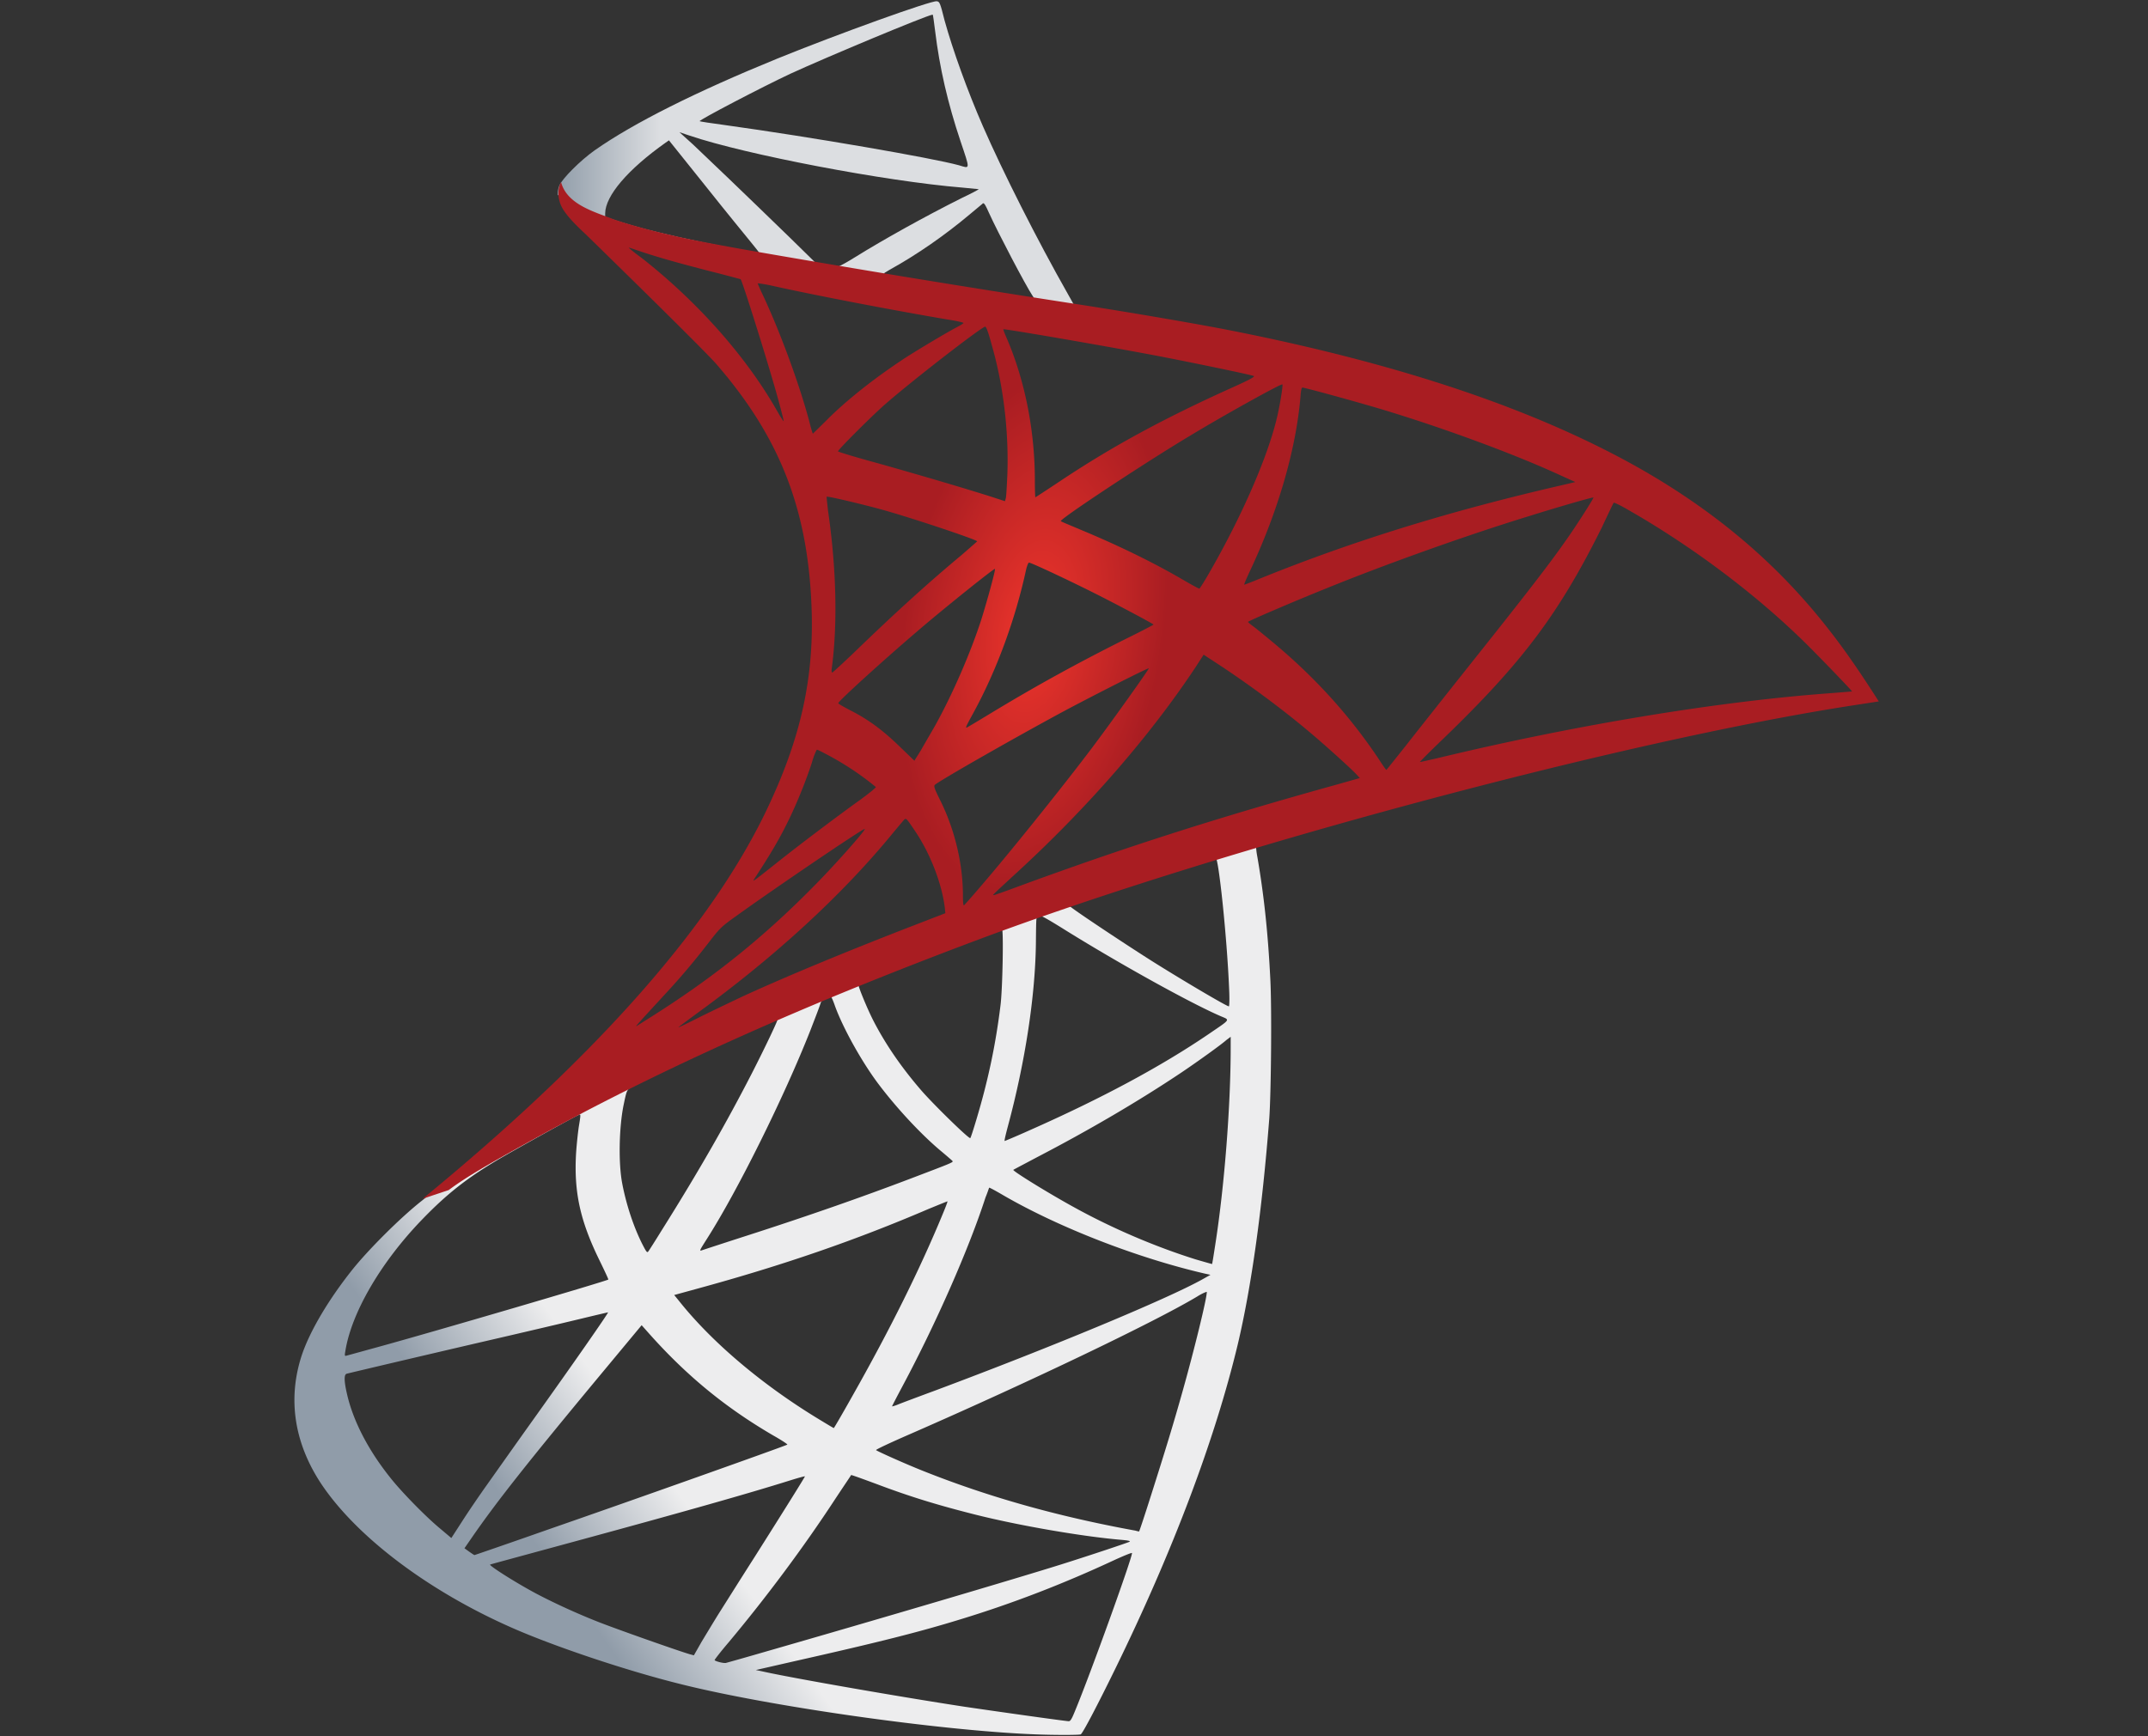 <svg width="1478.201" height="1195.111" xmlns="http://www.w3.org/2000/svg">
 <rect width="100%" height="100%" fill="#333333" stroke="none"/>
 <defs>
  <linearGradient y2="0.734" x2="0.383" y1="0.814" x1="0.259" id="a">
   <stop stop-color="#909ca9" offset="0"/>
   <stop stop-color="#ededee" offset="1"/>
  </linearGradient>
  <linearGradient y2="0.498" x2="0.186" y1="0.498" x1="0.002" id="b">
   <stop stop-color="#939fab" offset="0"/>
   <stop stop-color="#dcdee1" offset="1"/>
  </linearGradient>
  <radialGradient gradientUnits="userSpaceOnUse" gradientTransform="matrix(-.118 -.018 -.036 .237 -198.955 -1314.415)" r="898.12" cy="7277.705" cx="-14217.448" id="c">
   <stop stop-color="#ee352c" offset="0"/>
   <stop stop-color="#a91d22" offset="1"/>
  </radialGradient>
 </defs>
 <g>
  <title>background</title>
  <rect fill="none" id="canvas_background" height="402" width="582" y="-1" x="-1"/>
 </g>
 <g>
  <title>Layer 1</title>
  <g id="svg_1" transform="matrix(0.833,0,0,0.833,-302.162,-120.258) ">
   <path id="svg_2" d="m1432.37,814.195l-286.9,93.683l-249.599,110.161l-69.829,18.435c-17.784,16.916 -36.431,34.049 -56.599,51.397c-22.119,19.082 -42.72,36.433 -58.553,49.008c-17.564,13.88 -43.587,39.902 -56.814,56.38c-19.735,24.721 -35.348,50.96 -42.071,71.13c-11.928,36.433 -6.07,73.297 16.916,107.346c29.492,43.369 88.261,87.606 156.785,117.749c34.916,15.4 93.683,35.132 137.92,46.19c73.512,18.651 215.771,38.819 294.054,41.857c15.828,0.65 37.082,0.65 37.947,0c1.737,-1.088 13.881,-24.289 27.979,-53.129c48.142,-98.238 82.838,-190.402 101.703,-269.119c11.276,-47.706 20.166,-111.246 26.019,-186.492c1.521,-21.036 2.169,-91.514 0.868,-115.37c-1.953,-39.033 -5.423,-70.692 -10.84,-101.703c-0.868,-4.555 -1.088,-8.676 -0.652,-8.892c0.865,-0.65 3.467,-1.517 38.815,-11.712l-7.153,-16.912l0,-0.005l0.004,0l0,-0.002zm-65.49,38.388c2.602,0 9.539,66.573 11.273,108.646c0.436,8.89 0.216,14.745 -0.216,14.745c-1.733,0 -36.649,-20.599 -61.583,-36.212c-21.687,-13.663 -62.888,-40.988 -69.393,-46.192c-2.173,-1.517 -1.957,-1.733 15.828,-7.807c30.14,-10.194 101.706,-33.18 104.091,-33.18zm-146.161,48.143c1.953,0 6.937,2.816 18.865,10.191c44.671,27.974 105.393,61.805 131.415,73.083c8.022,3.469 8.887,2.166 -9.542,14.746c-39.468,26.889 -88.697,53.344 -148.983,80.018c-10.624,4.771 -19.514,8.456 -19.73,8.456c-0.432,0 0.865,-5.418 2.598,-11.925c14.53,-54.001 22.772,-108.647 23.208,-152.452c0.216,-21.687 0.216,-21.687 2.169,-22.334c-0.436,0.217 -0.22,0.217 0,0.217zm-30.142,11.492c1.297,1.299 0.432,49.877 -1.304,63.104c-3.903,31.662 -9.975,61.153 -19.947,94.335c-2.386,8.018 -4.558,14.745 -4.987,15.177c-0.872,1.083 -30.581,-27.975 -40.339,-39.251c-16.916,-19.518 -30.141,-39.035 -39.9,-58.117c-4.988,-9.759 -12.793,-28.84 -12.144,-29.492c3.469,-2.385 117.753,-46.622 118.621,-45.756zm-141.826,55.731c0.216,0 0.432,0 0.652,0.216c0.432,0.434 1.953,3.905 3.254,7.807c6.937,18.867 22.548,46.624 35.997,64.407c14.746,19.518 34.048,40.334 50.091,53.996c5.207,4.337 9.975,8.456 10.624,9.108c1.304,1.302 1.737,1.083 -33.612,14.53c-40.981,15.613 -85.656,31.226 -136.835,47.706a6825.474,6825.474 0 0 0 -36.643,11.928c-1.955,0.652 -1.303,-0.434 4.335,-9.323c25.371,-39.686 63.97,-117.536 85.657,-172.618c3.687,-9.542 7.373,-19.082 8.025,-21.251c0.868,-3.038 1.95,-4.121 4.768,-5.64c1.518,-0.43 3.038,-0.866 3.687,-0.866zm-43.367,17.999c0.649,0.436 -10.411,23.637 -21.254,44.889c-21.036,40.985 -44.022,81.323 -74.815,130.331c-5.204,8.456 -10.19,16.265 -10.842,17.132c-1.083,1.519 -1.519,1.083 -4.988,-5.638c-7.373,-14.53 -13.447,-33.181 -16.699,-50.313c-3.254,-16.916 -2.602,-46.406 1.086,-64.621c2.816,-13.444 2.602,-13.227 9.107,-16.481c27.757,-14.095 117.537,-56.166 118.405,-55.299zm374.073,15.182l0,9.107c0,48.359 -5.204,114.716 -12.797,163.077c-1.301,8.456 -2.389,15.393 -2.602,15.613c0,0 -6.288,-1.733 -13.661,-3.905c-32.527,-10.193 -67.875,-25.156 -99.754,-42.718c-21.038,-11.494 -51.612,-30.363 -50.743,-31.231c0.213,-0.215 9.323,-4.986 19.947,-10.625c42.509,-22.118 83.274,-45.972 118.622,-69.609c13.229,-8.892 33.176,-23.202 37.518,-27.107l3.47,-2.602zm-537.802,64.185c0.867,0 0.65,1.735 -0.651,9.542c-0.868,5.64 -1.951,16.049 -2.382,23.202c-1.739,31.662 3.469,55.084 19.082,87.177c4.337,8.892 7.809,16.265 7.589,16.48c-1.519,1.303 -145.074,43.375 -190.183,55.734c-13.444,3.685 -25.152,6.939 -26.024,7.153c-1.515,0.436 -1.733,0.22 -1.083,-3.47c4.987,-31.875 29.276,-73.512 63.104,-108.644c22.554,-23.419 40.554,-37.08 71.347,-54.648c22.119,-12.575 56.165,-31.439 58.767,-32.309c0.002,-0.217 0.218,-0.217 0.434,-0.217zm338.295,60.503c0.216,-0.216 5.42,2.605 11.708,6.29c46.408,26.891 111.03,51.83 166.108,64.623l4.991,1.086l-6.941,3.899c-28.84,16.049 -123.606,55.515 -220.538,91.732c-14.098,5.202 -27.975,10.409 -30.581,11.492c-2.602,1.083 -4.988,1.735 -4.988,1.519c0,-0.22 3.906,-7.809 8.89,-17.132c27.107,-50.744 54.433,-112.547 68.311,-155.485c1.739,-4.12 2.82,-7.805 3.04,-8.024zm-34.48,11.278c0.22,0.221 -1.517,4.771 -3.687,9.975c-18.865,45.756 -43.59,95.636 -75.249,151.583c-8.022,14.314 -14.746,25.808 -14.966,25.808c-0.213,0 -6.721,-3.906 -14.527,-8.676c-45.976,-28.192 -86.743,-62.888 -113.414,-96.501l-3.905,-4.771l19.732,-5.422c70.696,-19.298 130.762,-40.116 190.4,-65.704c8.459,-3.471 15.4,-6.292 15.616,-6.292zm214.253,74.815s0.217,0.217 0,0c0.216,4.988 -10.844,49.661 -19.953,81.969c-7.589,27.107 -14.098,48.361 -26.022,85.874c-5.204,16.485 -9.755,30.143 -9.975,30.143c-0.216,0 -1.517,-0.216 -2.818,-0.647c-64.405,-11.714 -122.089,-27.977 -176.303,-49.661c-15.182,-6.074 -36.866,-15.833 -38.167,-16.916c-0.432,-0.438 12.58,-6.506 29.06,-13.663c98.669,-43.154 201.024,-92.164 236.153,-113.196c4.119,-2.603 7.373,-3.903 8.025,-3.903zm-494.646,16.916c0.434,0.432 -27.107,40.118 -65.709,94.114c-13.444,18.867 -29.057,40.985 -34.911,49.225c-5.856,8.241 -14.746,21.253 -19.734,29.06l-9.112,14.096l-9.759,-8.24c-11.494,-9.544 -31.442,-29.927 -40.333,-41.204c-18.651,-23.201 -31.226,-47.706 -36.214,-70.04c-2.386,-10.411 -2.386,-15.618 -0.22,-16.265c3.252,-0.867 61.153,-14.53 115.37,-27.11c30.143,-6.937 65.054,-15.177 77.632,-18.213c12.579,-3.041 22.774,-5.423 22.99,-5.423zm27.756,10.626l6.937,7.806c31.231,34.914 63.108,60.724 101.708,83.272c6.941,3.906 12.144,7.373 11.708,7.594c-1.514,1.083 -134.016,48.136 -195.385,69.389c-34.478,12.143 -62.888,21.901 -63.102,21.901c-0.216,0 -2.169,-1.299 -4.341,-2.818l-3.901,-2.82l6.288,-9.106c20.383,-29.493 45.976,-61.803 101.707,-129.028l38.381,-46.19zm173.053,123.822c0.213,-0.215 9.755,3.252 21.464,7.594c28.195,10.624 50.527,17.345 80.456,24.936c36.866,9.326 90.211,18.434 121.657,21.035c4.771,0.432 7.373,0.868 6.505,1.519c-1.521,0.868 -33.395,11.494 -56.816,18.867c-37.302,11.708 -151.149,45.32 -243.962,71.995c-17.132,4.987 -31.879,9.108 -32.746,9.323c-2.166,0.436 -9.325,-1.519 -9.325,-2.386c0,-0.431 5.204,-7.153 11.494,-14.527c31.225,-37.3 62.238,-78.935 88.044,-118.403c7.154,-10.846 13.229,-19.736 13.229,-19.953zm-38.17,1.087c0.216,0.216 -15.179,24.936 -42.066,67.439c-11.496,17.999 -24.291,38.383 -28.846,45.54c-4.337,6.939 -10.842,17.784 -14.527,23.854l-6.29,11.061l-3.252,-0.868c-7.809,-2.169 -62.672,-21.471 -77.202,-27.325c-18,-7.157 -36.649,-15.829 -50.529,-23.202c-17.346,-9.326 -39.03,-23.206 -37.297,-23.637c0.433,-0.216 30.143,-8.243 65.922,-17.999c94.984,-25.809 147.678,-40.77 182.161,-51.612c6.29,-1.952 11.71,-3.471 11.926,-3.251zm269.985,63.318l0.216,0c0.868,2.171 -34.26,99.755 -47.06,130.547c-2.815,6.939 -3.896,8.677 -5.417,8.456c-3.687,-0.213 -54.646,-7.37 -85.66,-11.925c-53.994,-8.24 -144.641,-24.073 -167.409,-29.275l-5.204,-1.083l32.307,-7.378c69.396,-15.613 102.791,-24.069 136.619,-34.478c42.722,-13.011 85.011,-29.276 127.729,-49.225c6.722,-3.037 12.361,-5.422 13.879,-5.639z" fill="url(#a)"/>
   <path id="svg_3" d="m1136.58,145.414c-4.771,-0.647 -81.757,27.11 -131.415,47.275c-67.01,27.327 -119.052,53.351 -151.148,75.899c-11.925,8.461 -26.891,23.422 -29.273,29.276c-0.867,2.169 -1.303,4.771 -1.303,7.373l29.06,27.541l69.175,22.119l164.594,29.493l188.228,32.312l1.953,-16.264c-0.649,0 -1.085,-0.216 -1.73,-0.216l-24.728,-3.905l-4.984,-8.89c-25.59,-45.107 -53.781,-101.056 -70.261,-138.789c-12.793,-29.276 -24.938,-63.102 -31.662,-87.391c-3.687,-14.746 -4.119,-15.613 -6.501,-15.829l0,-0.005l-0.005,0l0,0.001zm-3.474,11.062l0.223,0c0.213,0.214 1.081,6.29 1.95,13.442c3.683,30.364 10.411,59.635 21.035,91.297c8.022,23.855 8.022,22.555 -1.301,19.734c-22.119,-6.07 -121.221,-23.202 -193,-33.177c-11.494,-1.519 -21.253,-3.036 -21.253,-3.252c-0.867,-0.867 51.827,-28.41 75.031,-39.25c29.709,-13.665 111.246,-47.711 117.315,-48.794zm-209.047,97.15l8.461,2.816c45.97,15.616 161.551,37.736 225.31,42.94c7.154,0.651 13.229,1.303 13.442,1.303c0.216,0.216 -5.852,3.469 -13.661,7.154c-30.79,15.397 -64.621,34.264 -88.042,48.794c-6.937,4.335 -13.229,7.807 -14.094,7.807c-0.868,0 -5.42,-0.868 -10.191,-1.519l-8.674,-1.303l-21.683,-21.253c-38.167,-37.08 -68.094,-65.704 -79.588,-76.549l-11.28,-10.19zm-8.671,6.721l30.576,38.168c16.696,21.035 33.611,41.635 37.301,46.187c3.683,4.557 6.721,8.245 6.505,8.461c-0.868,0.65 -44.236,-7.809 -67.226,-13.011c-23.637,-5.423 -33.395,-8.025 -47.924,-12.577l-11.928,-3.905l0,-3.038c0.216,-14.53 18.651,-36.214 49.877,-58.331l2.819,-1.954zm259.791,52.046c0.869,0 1.95,1.951 4.552,7.806c7.373,16.263 30.364,60.07 35.997,68.526c1.74,2.822 4.771,3.038 -25.802,-1.95c-73.512,-11.93 -97.152,-15.829 -97.152,-16.263c0,-0.216 2.169,-1.735 4.988,-3.254c22.771,-12.575 45.756,-28.624 66.142,-45.756c4.988,-4.121 9.542,-8.024 10.407,-8.676c0.216,-0.433 0.652,-0.649 0.868,-0.433z" fill="url(#b)"/>
   <path id="svg_4" d="m826.257,294.828s-4.768,7.593 -0.215,18.87c2.822,6.937 11.061,15.393 20.384,24.069c0,0 96.5,94.114 108.211,107.561c53.344,61.585 76.549,122.305 78.718,206.012c1.301,53.78 -8.894,101.054 -34.264,155.919c-45.106,98.453 -140.307,207.098 -287.117,327.67l21.472,-7.157c13.878,-10.411 32.745,-21.467 76.982,-45.756c102.137,-55.952 217.071,-107.346 358.028,-160.258c202.971,-76.335 536.715,-165.681 726.676,-194.736l19.737,-3.038l-3.038,-4.771c-17.345,-26.891 -29.276,-43.587 -43.59,-61.369c-41.633,-51.612 -92.157,-93.463 -153.964,-128.161c-85.007,-47.489 -194.956,-84.571 -334.173,-112.112c-26.239,-5.207 -83.923,-15.181 -130.763,-22.337c-99.321,-15.393 -163.51,-26.021 -234.203,-38.165c-25.37,-4.339 -63.323,-10.843 -88.478,-16.263c-13.011,-2.822 -37.947,-8.676 -57.464,-15.398c-15.613,-6.075 -38.168,-12.147 -42.939,-30.58zm55.952,54.216c0.214,-0.214 3.683,1.083 8.24,2.602c8.24,2.816 18.865,6.07 31.446,9.542a1599.47,1599.47 0 0 0 28.624,7.589c13.011,3.251 23.852,6.288 24.068,6.288c1.521,1.519 23.424,71.558 30.797,98.449c2.815,10.195 4.988,18.867 4.771,18.867c-0.223,0.22 -2.605,-3.469 -5.423,-8.456c-25.373,-44.673 -65.491,-89.995 -111.899,-126.428c-6.069,-4.333 -10.624,-8.237 -10.624,-8.453zm106.692,29.492c1.085,0 5.856,0.651 11.708,1.951c36.866,8.24 103.008,20.818 145.293,27.975c7.157,1.083 12.797,2.387 12.797,2.818c0,0.436 -2.605,1.951 -5.859,3.688c-7.153,3.685 -35.997,20.815 -45.536,27.322c-24.073,16.047 -45.756,33.395 -61.371,49.008c-6.288,6.29 -11.712,11.494 -11.712,11.494s-1.297,-3.685 -2.386,-8.242c-7.802,-30.143 -24.069,-74.816 -38.815,-106.258c-2.386,-4.986 -4.339,-9.541 -4.339,-9.973c0,0.433 0,0.217 0.22,0.217zm187.795,35.781c1.301,0.432 3.47,7.806 7.806,24.069c8.025,31.446 11.712,66.576 10.411,99.321c-0.436,9.108 -0.868,17.564 -1.304,18.651l-0.649,2.166l-11.276,-3.685c-23.204,-7.373 -60.935,-18.435 -93.245,-27.541c-18.436,-4.988 -33.395,-9.542 -33.395,-9.975c0,-1.303 26.891,-28.192 38.383,-38.383c21.898,-19.303 81.316,-65.275 83.269,-64.623zm14.963,2.166c0.652,-0.647 89.779,14.746 130.331,22.554c30.145,5.854 73.948,14.963 76.549,16.049c1.301,0.432 -3.254,3.034 -17.784,9.539c-57.248,25.808 -99.754,49.008 -142.036,77.202c-11.06,7.373 -20.386,13.444 -20.602,13.444c-0.216,0 -0.433,-6.287 -0.433,-13.878c0,-41.201 -8.241,-82.838 -23.424,-117.968c-1.517,-3.47 -2.818,-6.722 -2.601,-6.942zm230.516,45.542c0.652,0.65 -2.169,18.217 -4.771,28.624c-7.806,32.312 -28.84,80.24 -54.643,125.343c-4.558,8.024 -8.677,14.53 -9.114,14.746c-0.429,0.216 -6.285,-3.038 -13.009,-6.941c-25.154,-14.746 -53.778,-28.624 -85.007,-41.637c-8.671,-3.685 -16.263,-6.723 -16.48,-7.153c-1.521,-1.303 68.308,-47.493 105.174,-69.612c29.276,-17.781 76.982,-44.239 77.85,-43.37zm16.48,2.601c1.953,0 41.421,10.844 62.019,16.916c50.963,15.181 109.512,36.648 147.679,53.996l15.828,7.159l-11.056,2.6c-93.245,21.467 -173.049,46.192 -250.034,77.418c-6.289,2.602 -11.928,4.771 -12.357,4.771c-0.436,0 1.733,-4.987 4.552,-11.061c23.204,-49.225 38.167,-100.62 41.85,-144.427c0.221,-4.121 0.867,-7.372 1.519,-7.372zm-392.938,90.213c0.649,-0.652 30.793,6.506 47.057,11.056c24.721,6.942 77.198,24.505 77.198,25.808c0,0.216 -5.853,5.204 -12.79,11.278c-28.408,23.637 -55.734,48.572 -88.481,80.234c-9.759,9.328 -17.997,16.917 -18.429,16.917c-0.436,0 -0.649,-1.304 -0.436,-3.038c4.987,-36.433 3.906,-83.272 -3.034,-130.763c-0.653,-6.074 -1.302,-11.276 -1.085,-11.492zm633.433,0.652c0.429,0.431 -13.881,22.984 -22.988,35.777c-13.009,18.649 -32.098,43.375 -75.252,97.588c-22.765,28.622 -48.358,60.936 -56.812,71.778c-8.678,10.842 -15.831,19.948 -16.051,19.948c-0.216,0 -3.031,-3.901 -6.069,-8.671c-24.289,-36.433 -53.349,-68.311 -87.829,-96.935c-6.505,-5.423 -13.658,-11.278 -16.044,-13.013c-2.386,-1.734 -4.339,-3.469 -4.339,-3.685c0,-0.649 36.862,-16.483 64.841,-27.757c49.01,-19.952 115.794,-43.805 165.892,-59.203c26.24,-8.239 54.215,-16.263 54.651,-15.827zm16.696,4.334c0.865,-0.215 6.072,2.387 12.361,6.07c52.697,30.143 104.305,68.962 145.077,108.864c11.492,11.278 39.9,40.77 39.464,40.986c0,0 -9.975,0.867 -21.683,1.733c-91.296,6.942 -208.178,26.239 -320.511,53.345c-7.589,1.733 -14.31,3.252 -14.746,3.252c-0.429,0 8.025,-8.456 18.653,-18.647c65.922,-63.538 96.067,-103.656 131.628,-175.22c4.986,-10.623 9.325,-19.731 9.757,-20.383c-0.216,0 -0.216,0 0,0zm-482.936,49.446c3.038,0.647 31.229,13.88 52.48,24.503c19.517,9.755 48.794,25.372 50.311,26.671c0.216,0.216 -10.195,5.638 -22.984,11.928c-40.772,20.384 -75.684,39.682 -112.118,61.802c-10.408,6.29 -19.082,11.497 -19.298,11.497c-0.868,0 -0.652,-0.872 5.204,-11.497c19.518,-35.561 35.129,-78.065 44.023,-119.486c0.864,-3.252 1.733,-5.418 2.382,-5.418zm-28.192,5.202c0.652,0.652 -6.721,27.323 -11.273,41.853c-8.894,27.541 -23.856,62.02 -38.383,88.043c-3.474,6.069 -8.677,14.961 -11.496,19.948l-5.42,8.674l-12.144,-11.707c-14.094,-13.663 -25.59,-22.12 -40.333,-29.712c-5.859,-3.033 -10.411,-5.638 -10.411,-6.069c0,-1.735 37.082,-35.347 65.49,-59.635c20.383,-17.566 63.321,-52.045 63.97,-51.395zm172.404,70.913l10.627,6.937c24.282,15.833 52.906,36.866 74.813,55.298c12.357,10.19 36.21,31.662 40.985,36.866l2.598,2.822l-17.561,4.986c-99.321,27.538 -176.087,52.043 -265.649,85.007c-9.975,3.685 -18.433,6.721 -19.085,6.721c-1.297,0 -2.385,1.083 19.954,-19.519c57.251,-52.691 107.992,-110.812 145.726,-167.411l7.592,-11.707zm-45.324,11.276c0.432,0.432 -29.276,42.284 -47.06,65.922c-21.251,28.192 -58.985,75.465 -85.007,106.256c-10.84,12.797 -20.163,23.422 -20.599,23.64c-0.652,0.216 -0.868,-3.036 -0.868,-8.024c0,-26.242 -6.721,-54.216 -18.433,-78.068c-4.988,-9.975 -5.856,-12.361 -4.768,-13.444c4.119,-3.688 67.223,-39.686 107.123,-61.153c26.89,-14.312 68.956,-35.563 69.612,-35.129zm-274.107,67.225c0.652,0 5.64,2.6 11.279,5.638c13.878,7.589 26.239,16.046 37.298,25.156c0.432,0.432 -5.204,4.988 -12.577,10.406c-20.602,14.746 -51.828,38.385 -70.041,52.915c-19.088,15.18 -19.734,15.613 -17.568,12.361c14.314,-21.903 21.467,-34.264 29.06,-50.093c6.721,-14.094 13.442,-30.793 18.213,-45.323c1.734,-6.289 3.904,-11.06 4.336,-11.06zm73.083,57.248c1.081,-0.214 2.386,1.735 8.238,10.411c12.361,18.429 21.903,43.154 24.292,63.104l0.429,4.339l-29.705,11.494c-53.133,20.599 -102.139,40.985 -135.322,56.162c-9.322,4.339 -25.587,12.144 -36.211,17.352c-10.627,5.418 -19.301,9.539 -19.301,9.323s6.721,-5.204 14.961,-11.278c64.844,-47.055 121.007,-98.669 163.076,-150.279c4.555,-5.423 8.677,-10.411 9.107,-10.627l0.436,-0.001zm-33.612,8.242c0.868,0.867 -23.853,28.84 -40.768,45.971c-41.853,42.723 -83.273,76.12 -134.669,108.649c-6.505,4.119 -12.359,7.804 -13.011,8.24c-1.519,0.867 0.432,-1.303 22.986,-25.808c14.314,-15.397 25.155,-28.408 37.516,-44.453c8.24,-10.624 9.759,-12.143 21.688,-20.604c31.878,-22.987 105.39,-72.864 106.258,-71.995z" fill="url(#c)"/>
  </g>
 </g>
</svg>